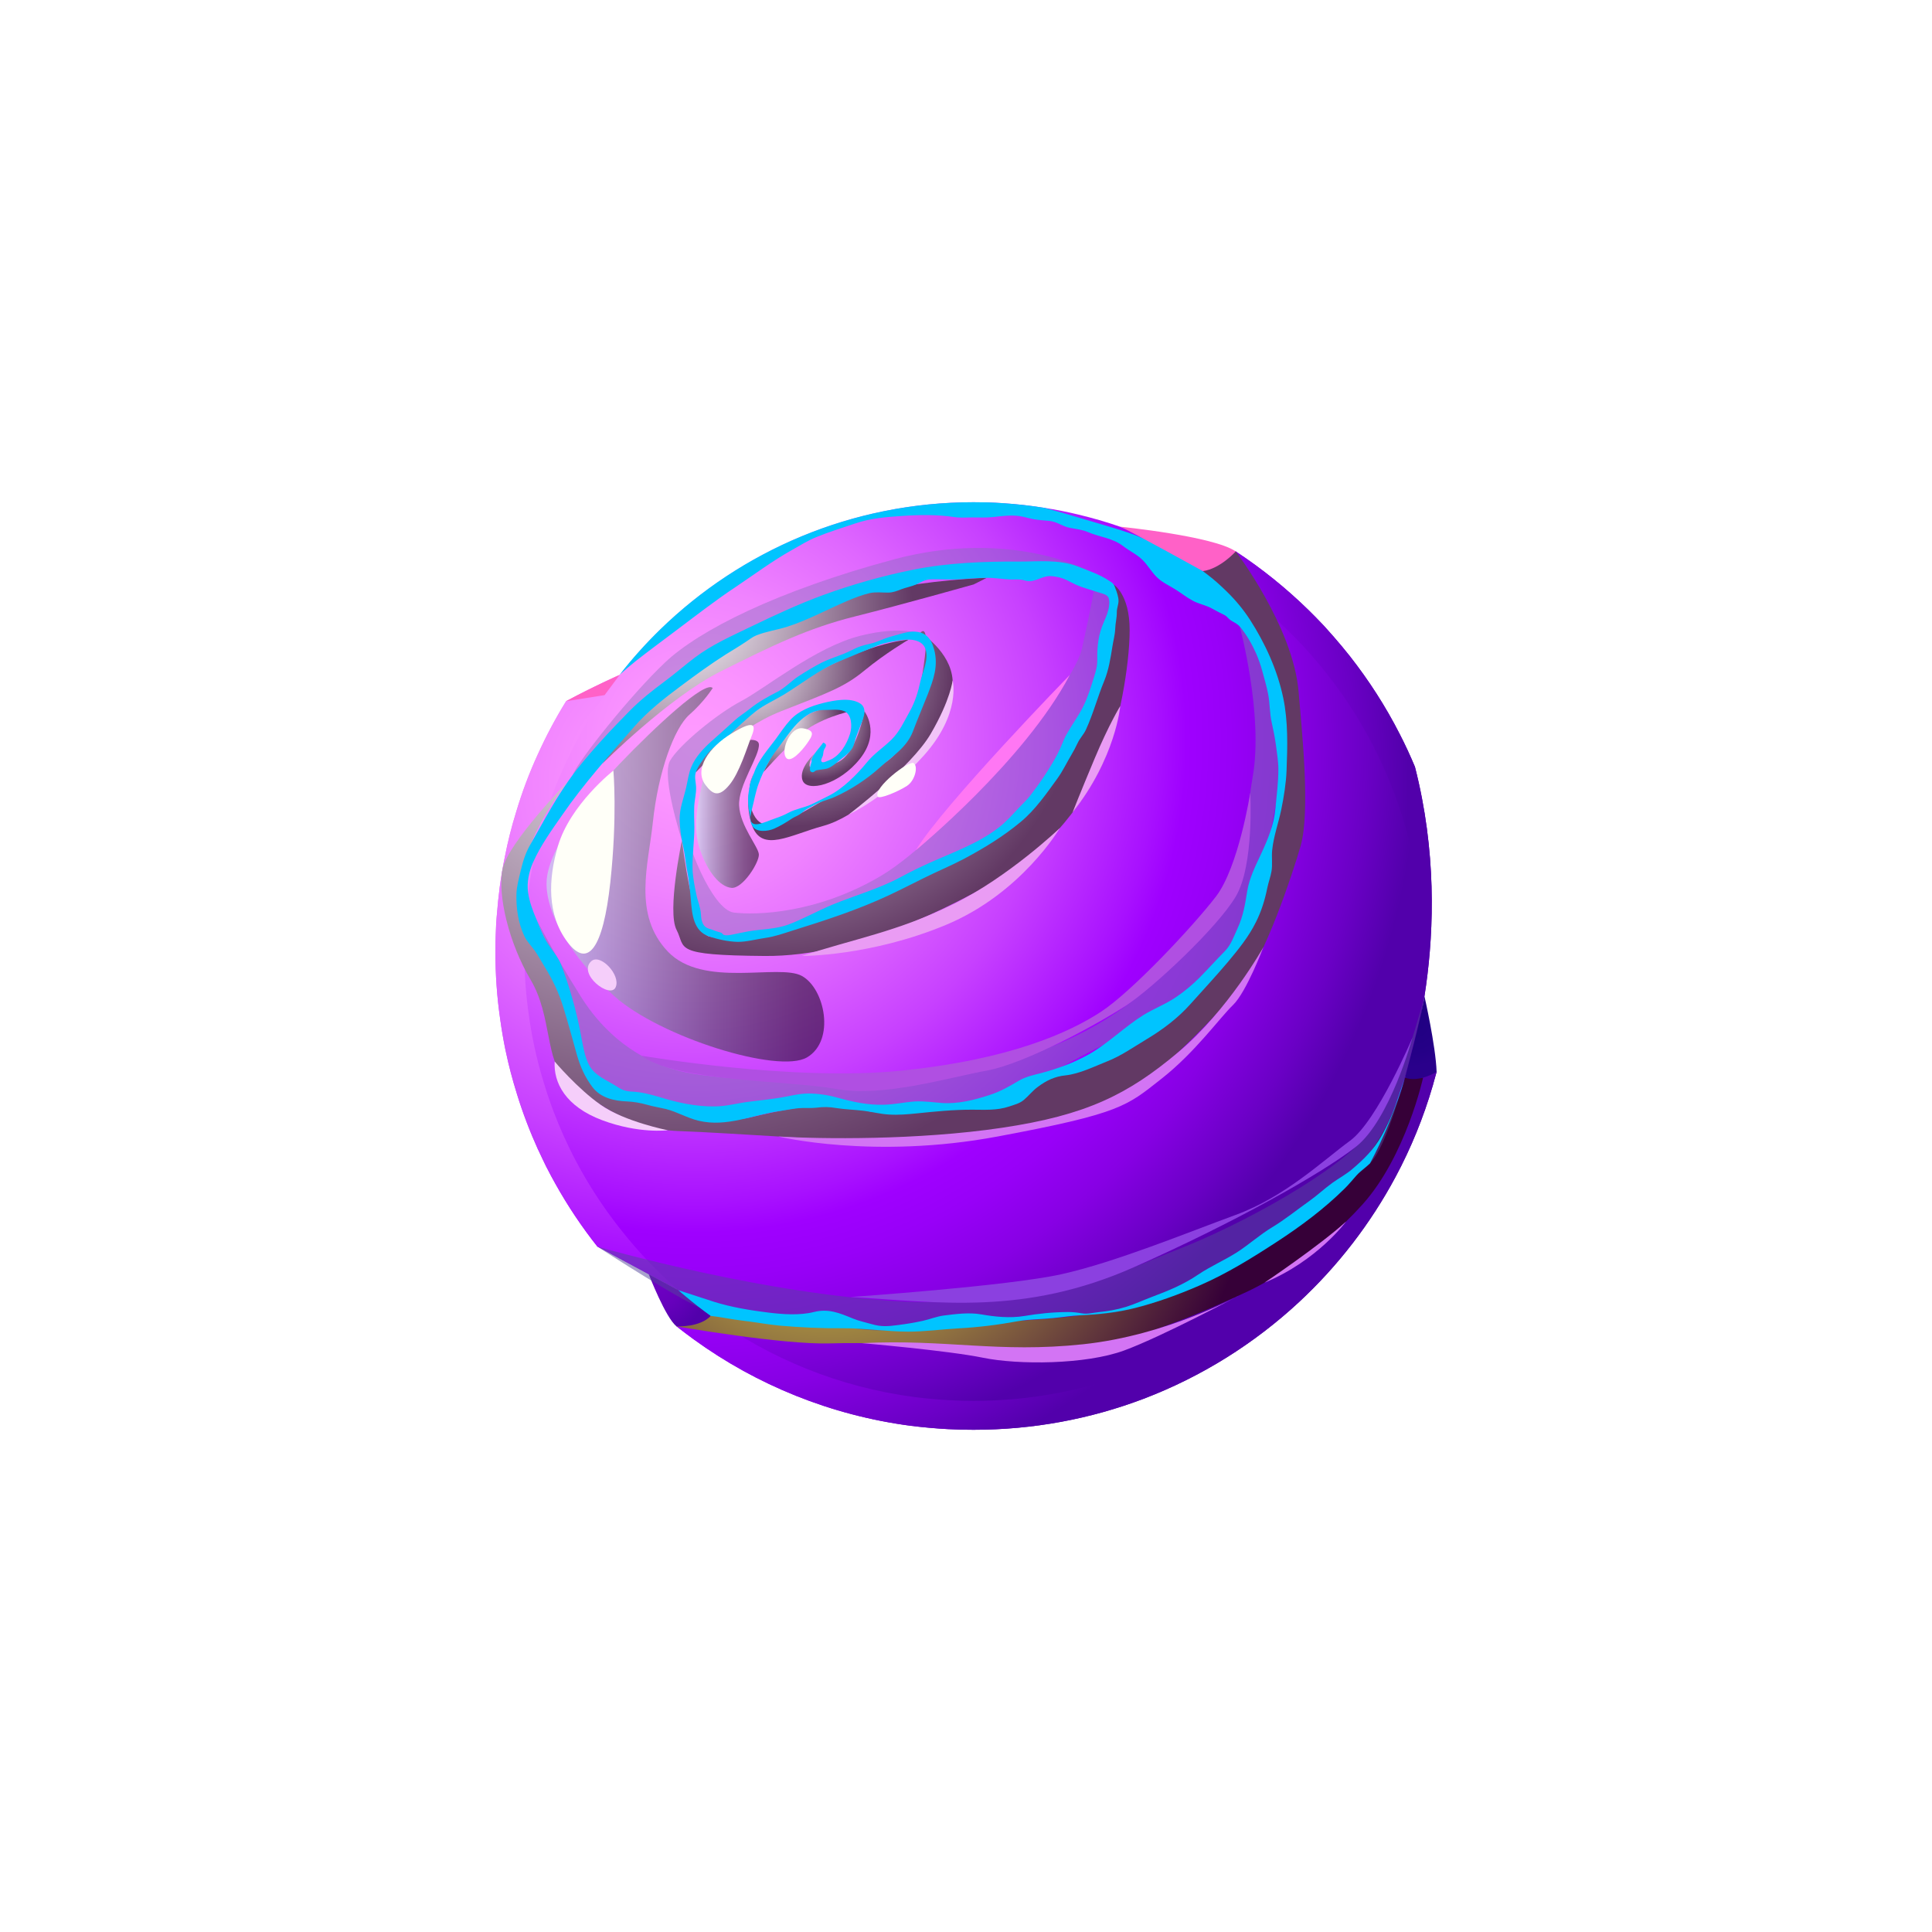 <svg width="78" height="78" viewBox="0 0 78 78" fill="none" xmlns="http://www.w3.org/2000/svg">
<g filter="url(#filter0_d_905_6303)">
<path fill-rule="evenodd" clip-rule="evenodd" d="M58 43.273L57.862 43.767C57.859 43.79 57.851 43.809 57.843 43.836C57.468 45.123 56.963 46.356 56.342 47.516C55.331 49.403 54.018 51.104 52.459 52.555C50.648 54.24 48.516 55.58 46.161 56.476C44.032 57.283 41.723 57.724 39.307 57.724C38.966 57.724 38.618 57.717 38.281 57.698H38.277C37.771 57.671 37.27 57.625 36.776 57.564C33.532 57.139 30.542 55.91 28.011 54.076C27.773 53.903 27.54 53.727 27.314 53.547C27.758 53.164 28.696 53.126 28.696 53.126L27.39 52.088L24.117 50.327C23.489 49.534 22.922 48.688 22.424 47.795C22.305 47.585 22.191 47.371 22.08 47.152C22.08 47.145 22.072 47.14 22.068 47.133C21.953 46.9 21.842 46.666 21.735 46.432H21.731C21.397 45.693 21.103 44.931 20.865 44.15C20.689 43.587 20.536 43.009 20.413 42.419C20.409 42.416 20.409 42.407 20.409 42.404C20.325 41.994 20.253 41.577 20.195 41.155C20.065 40.259 20 39.348 20 38.417C20 38.203 20.004 37.985 20.012 37.774C20.019 37.456 20.038 37.139 20.069 36.828C20.092 36.518 20.127 36.208 20.165 35.901C20.165 35.879 20.169 35.859 20.172 35.832C20.23 35.403 20.299 34.986 20.387 34.569C20.505 33.968 20.654 33.374 20.834 32.796C21.076 31.984 21.37 31.199 21.719 30.441C22.052 29.706 22.432 28.994 22.856 28.308C24.174 27.611 25.016 27.248 25.016 27.248C25.016 27.248 47.493 22.787 47.842 22.404C48.186 22.024 49.89 22.262 49.89 22.262C50.943 22.955 51.927 23.748 52.827 24.628C53.037 24.831 53.241 25.046 53.447 25.26C53.581 25.406 53.715 25.559 53.846 25.708C54.068 25.961 54.286 26.225 54.496 26.489C55.266 27.47 55.944 28.523 56.511 29.637C56.733 30.066 56.935 30.506 57.123 30.954C57.123 30.957 57.127 30.961 57.127 30.965C58.861 37.751 56.721 43.506 56.721 43.506C57.196 43.345 57.629 43.283 58 43.272V43.273Z" fill="url(#paint0_radial_905_6303)"/>
<path fill-rule="evenodd" clip-rule="evenodd" d="M58 43.273L57.862 43.767C57.859 43.79 57.851 43.809 57.843 43.836C57.468 45.123 56.963 46.356 56.342 47.516C55.331 49.403 54.018 51.104 52.459 52.555C50.648 54.24 48.516 55.58 46.161 56.476C44.032 57.283 41.723 57.724 39.307 57.724C38.966 57.724 38.618 57.717 38.281 57.698H38.277C37.771 57.671 37.27 57.625 36.776 57.564C33.532 57.139 30.542 55.91 28.011 54.076C27.773 53.903 27.54 53.727 27.314 53.547C27.758 53.164 28.696 53.126 28.696 53.126L27.39 52.088L24.117 50.327C23.489 49.534 22.922 48.688 22.424 47.795C22.305 47.585 22.191 47.371 22.08 47.152C22.08 47.145 22.072 47.14 22.068 47.133C21.953 46.9 21.842 46.666 21.735 46.432H21.731C21.397 45.693 21.103 44.931 20.865 44.15C20.689 43.587 20.536 43.009 20.413 42.419C20.409 42.416 20.409 42.407 20.409 42.404C20.325 41.994 20.253 41.577 20.195 41.155C20.065 40.259 20 39.348 20 38.417C20 38.203 20.004 37.985 20.012 37.774C20.019 37.456 20.038 37.139 20.069 36.828C20.092 36.518 20.127 36.208 20.165 35.901C20.165 35.879 20.169 35.859 20.172 35.832C20.23 35.403 20.299 34.986 20.387 34.569C20.505 33.968 20.654 33.374 20.834 32.796C21.076 31.984 21.37 31.199 21.719 30.441C22.052 29.706 22.432 28.994 22.856 28.308C24.174 27.611 25.016 27.248 25.016 27.248C25.016 27.248 47.493 22.787 47.842 22.404C48.186 22.024 49.89 22.262 49.89 22.262C50.943 22.955 51.927 23.748 52.827 24.628C53.037 24.831 53.241 25.046 53.447 25.26C53.581 25.406 53.715 25.559 53.846 25.708C54.068 25.961 54.286 26.225 54.496 26.489C55.266 27.47 55.944 28.523 56.511 29.637C56.733 30.066 56.935 30.506 57.123 30.954C57.123 30.957 57.127 30.961 57.127 30.965C58.861 37.751 56.721 43.506 56.721 43.506C57.196 43.345 57.629 43.283 58 43.272V43.273Z" fill="url(#paint1_radial_905_6303)"/>
<path fill-rule="evenodd" clip-rule="evenodd" d="M57.449 38.418C57.449 39.103 57.41 39.777 57.334 40.44C57.223 41.47 57.024 42.473 56.74 43.442C56.737 43.465 56.729 43.484 56.721 43.507C56.369 44.717 55.894 45.873 55.312 46.964C54.362 48.737 53.126 50.334 51.663 51.697C49.963 53.282 47.956 54.542 45.747 55.381C43.745 56.143 41.577 56.557 39.306 56.557C38.984 56.557 38.659 56.549 38.341 56.53H38.337C37.863 56.507 37.392 56.461 36.928 56.404C33.88 56.005 31.074 54.849 28.696 53.126C28.34 52.873 27.995 52.601 27.662 52.322C27.57 52.245 27.478 52.169 27.39 52.089C26.529 51.342 25.74 50.507 25.035 49.608C24.446 48.861 23.913 48.068 23.446 47.23C23.335 47.031 23.227 46.828 23.121 46.625C23.121 46.617 23.117 46.613 23.113 46.605C23.002 46.388 22.899 46.169 22.799 45.947H22.795C22.482 45.254 22.206 44.538 21.983 43.802C21.815 43.274 21.673 42.73 21.558 42.179C21.555 42.175 21.555 42.167 21.555 42.163C21.474 41.777 21.405 41.386 21.352 40.992C21.229 40.149 21.168 39.292 21.168 38.419C21.168 38.215 21.171 38.013 21.179 37.813C21.187 37.515 21.206 37.216 21.233 36.925C21.256 36.634 21.287 36.343 21.325 36.056C21.325 36.033 21.329 36.014 21.332 35.991C21.386 35.589 21.451 35.194 21.531 34.804C21.642 34.237 21.784 33.682 21.952 33.138C22.178 32.376 22.458 31.637 22.784 30.925C23.136 30.148 23.542 29.401 23.997 28.685C24.312 28.187 24.652 27.709 25.016 27.249C25.522 26.598 26.073 25.985 26.663 25.41C29.929 22.232 34.39 20.276 39.306 20.276C39.498 20.276 39.689 20.279 39.877 20.283C40.08 20.291 40.282 20.299 40.486 20.314C41.049 20.352 41.608 20.413 42.155 20.502C42.163 20.502 42.167 20.505 42.174 20.505C42.634 20.575 43.086 20.666 43.53 20.773C44.104 20.911 44.667 21.072 45.218 21.264C45.594 21.39 45.961 21.532 46.325 21.685C46.597 21.8 46.861 21.918 47.125 22.045C47.171 22.068 47.217 22.087 47.263 22.11C49.025 22.971 50.621 24.105 52.007 25.464C52.206 25.655 52.397 25.855 52.589 26.057C52.716 26.195 52.842 26.337 52.965 26.478C53.175 26.715 53.378 26.965 53.577 27.214C54.301 28.132 54.936 29.12 55.468 30.169C56.093 31.387 56.583 32.685 56.916 34.045C57.13 34.902 57.279 35.783 57.364 36.683C57.421 37.254 57.448 37.831 57.448 38.417L57.449 38.418Z" fill="url(#paint2_radial_905_6303)"/>
<path style="mix-blend-mode:screen" fill-rule="evenodd" clip-rule="evenodd" d="M30.449 31.189C30.449 31.189 29.968 32.259 30.369 33.344C30.77 34.43 31.895 33.71 33.237 33.344C34.579 32.979 35.958 31.568 36.828 30.696C37.698 29.823 38.533 28.626 38.46 27.466C38.388 26.305 37.162 25.542 37.162 25.542C37.162 25.542 37.608 24.974 37.234 27.249C36.859 29.523 36.35 30.335 35.863 30.696C35.377 31.057 33.895 31.92 33.088 32.403C32.28 32.885 31.378 33.387 30.842 33.27C30.307 33.153 30.025 31.951 30.449 31.189V31.189Z" fill="url(#paint3_radial_905_6303)"/>
<path style="mix-blend-mode:screen" fill-rule="evenodd" clip-rule="evenodd" d="M32.908 30.405C32.908 30.405 32.221 31.015 32.402 31.508C32.584 32 33.89 31.685 34.724 30.627C35.558 29.57 34.899 28.716 34.899 28.716C34.899 28.716 34.593 30.48 33.781 30.791C32.969 31.101 32.704 30.971 32.704 30.971C32.704 30.971 32.578 30.829 32.908 30.405H32.908Z" fill="url(#paint4_radial_905_6303)"/>
<path style="mix-blend-mode:screen" fill-rule="evenodd" clip-rule="evenodd" d="M30.827 31.168C30.827 31.168 31.496 30.409 32.257 29.699C33.019 28.989 34.337 28.715 34.337 28.715C34.337 28.715 33.568 28.307 32.582 28.881C31.596 29.455 30.827 31.168 30.827 31.168Z" fill="url(#paint5_radial_905_6303)"/>
<path style="mix-blend-mode:screen" fill-rule="evenodd" clip-rule="evenodd" d="M28.095 31.181C28.095 31.181 29.646 29.457 31.532 28.715C33.419 27.973 34.072 27.755 34.906 27.066C35.74 26.377 36.682 25.825 36.682 25.825C36.682 25.825 34.846 25.919 32.04 27.696C29.234 29.474 28.087 30.603 28.096 31.181H28.095Z" fill="url(#paint6_radial_905_6303)"/>
<path style="mix-blend-mode:screen" fill-rule="evenodd" clip-rule="evenodd" d="M24.312 30.838C24.312 30.838 26.997 28.155 29.101 27.103C31.205 26.051 32.62 25.362 34.506 24.89C36.392 24.418 39.308 23.596 39.308 23.596L39.834 23.331C39.834 23.331 33.836 23.453 29.899 25.826C25.962 28.199 24.312 30.838 24.312 30.838Z" fill="url(#paint7_radial_905_6303)"/>
<path style="mix-blend-mode:screen" fill-rule="evenodd" clip-rule="evenodd" d="M27.531 33.932C27.531 33.932 27.979 37.639 28.623 37.806C29.268 37.972 31.579 37.955 35.015 36.198C38.45 34.441 39.148 34.847 41.073 32.89C42.998 30.933 43.778 28.712 44.374 27.249C44.97 25.785 45.144 24.115 44.958 23.596C44.958 23.596 45.607 23.983 45.607 25.434C45.607 26.885 45.171 29.323 44.555 30.734C43.938 32.145 42.342 34.357 40.42 35.446C38.497 36.534 34.652 38.624 30.879 38.595C27.106 38.565 27.703 38.292 27.314 37.54C26.925 36.788 27.531 33.932 27.531 33.932V33.932Z" fill="url(#paint8_radial_905_6303)"/>
<g style="mix-blend-mode:multiply" opacity="0.5">
<path fill-rule="evenodd" clip-rule="evenodd" d="M21.651 37.097C21.651 37.097 22.325 38.591 22.702 39.957C23.08 41.322 23.008 43.644 24.567 44.007C26.127 44.37 28.303 45.385 29.138 45.132C29.972 44.877 33.053 44.325 34.761 44.66C36.468 44.995 39.586 44.805 40.673 44.261C41.762 43.717 44.105 42.32 45.218 41.894C46.333 41.468 47.871 40.255 49.196 38.908C50.522 37.561 50.504 36.027 50.83 35.265C51.157 34.503 51.81 31.456 51.737 30.077C51.665 28.699 50.83 26.124 50.83 26.124L50.054 25.304C50.054 25.304 51.012 28.844 50.577 31.347C50.141 33.85 50.541 34.866 48.799 37.26C47.058 39.654 44.627 41.54 41.907 42.447C39.186 43.355 37.442 43.245 34.615 43.507C31.978 43.752 28.696 43.565 27.39 43.225C26.218 42.92 24.64 42.134 23.443 40.223C22.246 38.312 21.651 37.097 21.651 37.097L21.651 37.097Z" fill="#7D72B3"/>
</g>
<g style="mix-blend-mode:multiply" opacity="0.4">
<path fill-rule="evenodd" clip-rule="evenodd" d="M27.65 33.179C27.65 33.179 27.9 37.204 28.412 37.55C28.924 37.897 30.009 38.04 31.024 37.695C32.04 37.351 35.523 36.208 36.121 35.846C36.719 35.483 40.386 33.651 41.109 33.107C41.831 32.563 42.795 30.627 43.122 30.225C43.448 29.824 44.337 27.43 44.591 26.522C44.845 25.615 45.026 24.527 45.026 24.527C45.026 24.527 45.099 24.02 44.664 23.856C44.228 23.693 44.157 23.856 44.157 23.856C44.157 23.856 44.065 24.455 43.684 26.178C43.304 27.901 38.17 33.814 35.577 35.355C32.983 36.897 30.516 36.952 29.627 36.843C28.738 36.733 27.632 33.868 27.65 33.179Z" fill="#7D72B3"/>
</g>
<g style="mix-blend-mode:multiply" opacity="0.4">
<path fill-rule="evenodd" clip-rule="evenodd" d="M27.531 33.932C27.531 33.932 27.638 31.426 28.285 30.585C28.932 29.744 31.105 28.01 32.389 27.357C33.673 26.704 35.543 25.778 36.194 25.64C36.844 25.503 37.303 25.64 37.303 25.64C37.303 25.64 36.52 25.216 34.724 25.67C32.929 26.124 30.898 27.793 29.918 28.309C28.938 28.826 27.415 30.078 27.052 30.712C26.689 31.347 27.531 33.932 27.531 33.932Z" fill="#7D72B3"/>
</g>
<g style="mix-blend-mode:multiply" opacity="0.4">
<path fill-rule="evenodd" clip-rule="evenodd" d="M23.118 31.29L28.684 26.413L32.132 24.853C32.132 24.853 35.54 23.695 37.1 23.331C38.66 22.967 42.16 22.858 42.16 22.858L43.995 23.057C43.995 23.057 40.802 21.316 36.084 22.585C31.366 23.855 28.23 25.441 26.852 26.743C25.474 28.045 23.392 30.653 23.117 31.29L23.118 31.29Z" fill="#7D72B3"/>
</g>
<path style="mix-blend-mode:screen" fill-rule="evenodd" clip-rule="evenodd" d="M22.962 31.508C22.962 31.508 19.972 35.117 21.423 37.338C22.874 39.559 23.516 42.762 23.936 43.507C24.357 44.252 29.172 45.372 30.171 45.141C31.171 44.909 33.569 44.28 35.138 44.888C35.138 44.888 37.916 44.648 38.715 44.648C39.513 44.648 40.964 43.971 41.302 43.802C41.641 43.632 43.527 43.028 44.495 42.641C45.462 42.254 47.01 41.045 47.639 40.561C48.268 40.078 49.912 38.119 50.227 37.514C50.541 36.91 51.483 33.378 51.726 31.71C51.97 30.041 51.252 26.824 50.711 25.712C50.169 24.6 48.462 23.56 48.462 23.56L48.561 23.057L49.891 22.264C49.891 22.264 52.21 25.304 52.428 27.93C52.556 29.469 52.912 32.754 52.507 34.163C52.181 35.294 51.074 38.621 50.107 39.809C49.139 40.997 46.237 44.029 44.69 44.617C43.142 45.204 38.576 45.996 35.887 46.051C33.905 46.091 29.538 45.737 27.392 45.664C25.246 45.592 23.712 44.247 22.859 43.565C22.006 42.883 22.296 41.027 21.425 39.561C20.555 38.095 20.075 36.145 20.29 35.084C20.506 34.022 22.964 31.508 22.964 31.508L22.962 31.508Z" fill="url(#paint9_radial_905_6303)"/>
<path fill-rule="evenodd" clip-rule="evenodd" d="M28.213 45.249C27.754 45.142 27.34 44.889 26.885 44.774C26.628 44.713 26.375 44.675 26.123 44.602C25.87 44.529 25.583 44.48 25.323 44.468C24.794 44.449 24.246 44.327 23.91 43.878C23.611 43.476 23.427 43.063 23.289 42.58C23.109 41.937 22.937 41.294 22.738 40.651C22.554 40.057 22.301 39.532 21.972 39.004C21.842 38.793 21.731 38.583 21.589 38.38C21.459 38.196 21.279 38.02 21.179 37.813L21.176 37.809C20.923 37.273 20.835 36.68 20.85 36.098C20.858 35.783 20.946 35.489 21.015 35.182C21.107 34.796 21.206 34.455 21.406 34.106C21.59 33.788 21.77 33.463 21.953 33.138C22.363 32.418 22.792 31.698 23.301 31.05C23.956 30.227 24.688 29.442 25.427 28.695C25.856 28.259 26.342 27.876 26.832 27.512C27.246 27.206 27.629 26.869 28.038 26.559C28.742 26.023 29.547 25.674 30.336 25.291C31.289 24.832 32.242 24.387 33.234 24.024C34.41 23.595 35.619 23.254 36.845 23.005C38.243 22.722 39.717 22.664 41.141 22.672C41.922 22.675 42.757 22.576 43.504 22.867C43.925 23.032 44.415 23.196 44.782 23.449C44.867 23.506 44.905 23.518 44.959 23.595C44.993 23.64 45.012 23.702 45.031 23.755C45.089 23.889 45.158 24.111 45.158 24.253C45.158 24.41 45.089 24.548 45.089 24.712C45.092 24.946 45.031 25.156 45.024 25.386C45.012 25.65 44.947 25.857 44.909 26.113C44.832 26.588 44.763 27.044 44.58 27.492C44.312 28.139 44.136 28.82 43.841 29.46C43.752 29.655 43.596 29.804 43.507 29.999C43.423 30.175 43.347 30.321 43.247 30.489C43.059 30.804 42.906 31.129 42.692 31.427C42.248 32.04 41.796 32.695 41.21 33.181C40.502 33.771 39.728 34.242 38.916 34.675C38.387 34.954 37.836 35.18 37.3 35.448C36.822 35.685 36.343 35.931 35.86 36.157C34.62 36.735 33.302 37.164 32 37.569C31.625 37.688 31.273 37.815 30.886 37.868C30.534 37.918 30.124 38.033 29.768 38.025C29.385 38.013 28.983 37.926 28.623 37.803C28.002 37.596 27.941 36.922 27.895 36.363C27.861 35.957 27.815 35.517 27.735 35.119C27.674 34.785 27.647 34.456 27.57 34.119C27.494 33.778 27.444 33.43 27.44 33.081C27.432 32.637 27.605 32.22 27.704 31.787C27.769 31.507 27.8 31.22 27.915 30.952C28.079 30.561 28.393 30.225 28.703 29.945C29.021 29.662 29.335 29.382 29.649 29.095C29.837 28.919 30.059 28.789 30.258 28.627C30.606 28.348 30.993 28.13 31.392 27.927C31.706 27.762 31.936 27.502 32.226 27.31C32.525 27.115 32.866 26.908 33.184 26.747C33.463 26.61 33.766 26.514 34.057 26.399C34.294 26.307 34.512 26.169 34.754 26.089C34.976 26.012 35.206 25.99 35.424 25.898C35.638 25.809 35.841 25.729 36.063 25.672C36.312 25.61 36.592 25.507 36.844 25.499C37.342 25.492 37.587 25.741 37.714 26.223C37.89 26.882 37.687 27.437 37.45 28.046C37.258 28.536 37.047 29.022 36.86 29.52C36.611 30.183 36.021 30.531 35.524 30.983C34.999 31.458 34.352 31.883 33.709 32.17C33.506 32.262 33.288 32.316 33.088 32.4C32.916 32.476 32.748 32.572 32.575 32.664C32.464 32.725 32.384 32.813 32.28 32.882C32.188 32.943 32.081 32.977 31.985 33.039C31.755 33.192 31.514 33.341 31.261 33.452C31.016 33.563 30.53 33.628 30.369 33.341C30.285 33.196 30.296 32.993 30.258 32.828C30.212 32.633 30.204 32.456 30.204 32.254C30.204 32.051 30.242 31.901 30.273 31.706C30.304 31.518 30.388 31.369 30.449 31.186C30.633 30.665 30.993 30.278 31.311 29.849C31.51 29.578 31.682 29.31 31.916 29.056C32.26 28.689 32.747 28.505 33.233 28.383C33.669 28.275 34.32 28.146 34.722 28.398C35.063 28.609 34.825 29.072 34.715 29.355C34.654 29.512 34.588 29.673 34.535 29.834C34.497 29.953 34.481 30.087 34.413 30.201C34.271 30.439 33.992 30.603 33.781 30.787C33.685 30.868 33.532 30.982 33.417 31.021C33.272 31.067 33.115 31.063 32.969 31.097C32.896 31.113 32.858 31.205 32.77 31.17C32.69 31.143 32.69 31.052 32.706 30.967C32.721 30.89 32.755 30.814 32.77 30.741C32.774 30.726 32.755 30.699 32.759 30.68C32.82 30.454 33.107 30.171 33.237 29.979C33.444 30.063 33.302 30.186 33.264 30.278C33.237 30.355 33.241 30.427 33.222 30.508C33.206 30.573 33.107 30.692 33.18 30.76C33.23 30.81 33.398 30.722 33.452 30.703C33.895 30.546 34.183 30.059 34.321 29.619C34.409 29.332 34.394 28.834 34.076 28.708C33.839 28.616 33.551 28.666 33.302 28.662C32.402 28.647 31.87 29.608 31.392 30.228C31.066 30.649 30.817 31.128 30.633 31.625C30.503 31.97 30.449 32.326 30.357 32.674C30.288 32.931 30.204 33.325 30.599 33.272C30.828 33.237 31.077 33.115 31.296 33.042C31.487 32.977 31.656 32.908 31.836 32.812C32.119 32.659 32.437 32.617 32.731 32.487C32.961 32.383 33.195 32.257 33.424 32.146C34.018 31.859 34.596 31.273 35.009 30.768C35.285 30.427 35.679 30.171 35.994 29.86C36.323 29.535 36.499 29.129 36.725 28.731C36.951 28.325 37.066 27.934 37.165 27.486C37.257 27.088 37.494 26.636 37.372 26.223C37.242 25.794 36.69 25.787 36.334 25.848C36.039 25.898 35.714 25.947 35.435 26.058C34.914 26.265 34.401 26.487 33.884 26.698C33.068 27.035 32.39 27.59 31.644 28.046C31.265 28.275 30.855 28.451 30.503 28.727C30.242 28.93 29.993 29.168 29.744 29.39C29.568 29.55 29.419 29.723 29.224 29.861C28.968 30.041 28.711 30.24 28.519 30.489C28.362 30.692 28.182 30.933 28.094 31.178C28.029 31.373 28.091 31.557 28.102 31.756C28.117 32.028 28.041 32.281 28.029 32.549C28.017 32.832 28.029 33.123 28.033 33.407C28.033 33.962 27.949 34.502 27.96 35.065C27.967 35.409 28.044 35.773 28.113 36.114C28.167 36.385 28.278 36.619 28.297 36.898C28.304 37.074 28.335 37.316 28.492 37.431C28.569 37.488 28.668 37.504 28.756 37.538C28.837 37.569 28.91 37.596 28.986 37.618C29.028 37.634 29.074 37.641 29.12 37.657C29.155 37.676 29.181 37.726 29.216 37.741C29.308 37.779 29.445 37.756 29.541 37.737C29.764 37.695 29.982 37.641 30.204 37.603C30.759 37.507 31.322 37.519 31.851 37.319C32.459 37.09 33.026 36.761 33.627 36.516C34.527 36.148 35.492 35.88 36.353 35.416C36.74 35.206 37.142 35.011 37.54 34.831C38.486 34.406 39.477 34.061 40.309 33.421C40.627 33.176 40.867 32.897 41.14 32.609C41.293 32.445 41.458 32.3 41.595 32.119C42.001 31.591 42.392 31.017 42.702 30.427C42.836 30.178 42.916 29.906 43.054 29.657C43.269 29.271 43.529 28.93 43.728 28.532C43.923 28.141 44.038 27.751 44.168 27.337C44.249 27.084 44.306 26.878 44.299 26.61C44.291 26.074 44.349 25.61 44.563 25.12C44.681 24.852 44.85 24.454 44.762 24.151C44.716 24.002 44.501 23.964 44.371 23.922C44.065 23.819 43.747 23.742 43.452 23.612C43.18 23.489 42.985 23.348 42.686 23.294C42.572 23.271 42.468 23.256 42.353 23.259C42.066 23.275 41.817 23.474 41.53 23.462C41.434 23.459 41.369 23.428 41.269 23.409C41.12 23.382 40.959 23.401 40.814 23.397C40.485 23.385 40.167 23.324 39.833 23.328C39.443 23.331 39.059 23.366 38.669 23.389C38.306 23.408 37.938 23.377 37.574 23.389C37.34 23.396 37.195 23.504 36.988 23.596C36.8 23.68 36.59 23.714 36.395 23.787C36.222 23.856 36.061 23.918 35.878 23.925C35.621 23.929 35.365 23.89 35.116 23.944C34.817 24.013 34.492 24.139 34.212 24.258C33.396 24.606 32.604 25.043 31.757 25.311C31.348 25.437 30.926 25.494 30.528 25.655C30.379 25.716 30.248 25.824 30.114 25.911C29.846 26.091 29.567 26.256 29.291 26.428C28.675 26.819 28.089 27.248 27.503 27.684C26.814 28.197 26.155 28.71 25.585 29.361C24.589 30.506 23.551 31.663 22.69 32.915C22.28 33.504 21.821 34.14 21.53 34.799C21.522 34.814 21.518 34.825 21.511 34.841C21.35 35.22 21.265 35.618 21.319 36.027C21.319 36.035 21.319 36.043 21.323 36.05C21.369 36.387 21.514 36.786 21.648 37.092C21.782 37.398 21.893 37.724 22.066 38.015C22.253 38.333 22.514 38.597 22.652 38.942C22.817 39.367 22.966 39.822 23.092 40.263C23.257 40.818 23.383 41.392 23.486 41.959C23.556 42.311 23.613 42.667 23.777 42.989C24.011 43.441 24.509 43.609 24.915 43.873C25.129 44.015 25.278 44.061 25.539 44.072C25.903 44.092 26.247 44.18 26.596 44.283C27.339 44.513 28.082 44.681 28.863 44.669C29.326 44.666 29.767 44.539 30.222 44.482C30.647 44.428 31.072 44.386 31.493 44.317C31.876 44.256 32.251 44.148 32.642 44.148C33.009 44.148 33.43 44.209 33.786 44.309C34.426 44.485 35.05 44.627 35.716 44.6C36.122 44.588 36.52 44.497 36.922 44.47C37.301 44.447 37.661 44.504 38.036 44.531C38.703 44.573 39.342 44.408 39.962 44.205C40.387 44.068 40.74 43.864 41.119 43.639C41.425 43.459 41.72 43.405 42.057 43.317C42.716 43.141 43.37 42.899 43.968 42.562C44.749 42.118 45.392 41.463 46.151 40.988C46.58 40.72 47.062 40.544 47.479 40.257C47.824 40.024 48.149 39.752 48.441 39.457C48.782 39.112 49.103 38.752 49.444 38.408C49.705 38.144 49.808 37.815 49.961 37.485C50.191 36.998 50.271 36.497 50.355 35.968C50.444 35.448 50.673 34.988 50.899 34.506C51.187 33.889 51.432 33.311 51.493 32.622C51.543 32.105 51.611 31.584 51.611 31.063C51.611 30.73 51.554 30.404 51.512 30.075C51.47 29.769 51.409 29.474 51.343 29.171C51.259 28.8 51.27 28.417 51.202 28.042C51.141 27.72 51.041 27.38 50.953 27.061C50.892 26.835 50.807 26.602 50.716 26.388C50.547 26.009 50.325 25.614 50.053 25.297C49.939 25.163 49.793 25.121 49.663 25.025C49.564 24.948 49.541 24.884 49.426 24.826C49.265 24.746 49.104 24.666 48.947 24.577C48.695 24.432 48.408 24.39 48.155 24.252C47.913 24.122 47.695 23.949 47.465 23.804C47.205 23.639 46.941 23.528 46.715 23.313C46.493 23.099 46.348 22.827 46.133 22.613C45.914 22.39 45.601 22.245 45.352 22.054C44.919 21.717 44.41 21.69 43.924 21.483C43.675 21.376 43.437 21.361 43.177 21.307C42.882 21.246 42.683 21.066 42.37 21.031C42.09 21 41.814 20.997 41.543 20.92C41.378 20.878 41.225 20.84 41.06 20.824C40.735 20.794 40.421 20.84 40.099 20.874C39.816 20.905 39.529 20.89 39.245 20.89C39.008 20.89 38.759 20.913 38.521 20.874C37.848 20.771 37.109 20.782 36.427 20.829C35.776 20.874 35.14 20.921 34.524 21.135C33.999 21.315 33.482 21.468 32.969 21.679C32.617 21.82 32.31 22.016 31.981 22.2C31.189 22.643 30.461 23.187 29.707 23.693C28.864 24.252 28.072 24.872 27.26 25.481C26.731 25.88 26.195 26.274 25.674 26.683C25.448 26.863 25.23 27.051 25.016 27.242C25.521 26.591 26.072 25.979 26.663 25.404C29.929 22.232 34.39 20.276 39.306 20.276C39.498 20.276 39.689 20.279 39.877 20.283C40.08 20.291 40.282 20.299 40.486 20.314C41.049 20.352 41.608 20.413 42.155 20.502C42.163 20.502 42.167 20.505 42.174 20.505C42.799 20.674 43.419 20.854 44.039 21.041C44.556 21.198 45.077 21.34 45.586 21.516C45.923 21.631 46.252 21.78 46.578 21.915C46.872 22.041 47.198 22.148 47.474 22.305C47.922 22.558 48.339 22.895 48.752 23.201C49.028 23.408 49.285 23.645 49.533 23.887C49.882 24.227 50.196 24.607 50.46 25.012C51.081 25.974 51.575 27.061 51.808 28.179C52.007 29.121 51.98 30.143 51.942 31.104C51.923 31.617 51.831 32.18 51.728 32.685C51.613 33.241 51.418 33.758 51.36 34.332C51.334 34.612 51.38 34.899 51.334 35.175C51.295 35.401 51.212 35.618 51.165 35.844C51.069 36.323 50.928 36.787 50.706 37.227C50.407 37.828 50.001 38.326 49.569 38.843C49.082 39.421 48.561 39.977 48.056 40.543C47.546 41.113 46.934 41.573 46.279 41.964C45.77 42.27 45.249 42.637 44.694 42.852C44.174 43.059 43.584 43.353 43.021 43.415C42.592 43.457 42.252 43.618 41.903 43.878C41.692 44.031 41.535 44.238 41.34 44.403C41.164 44.553 40.957 44.598 40.746 44.671C40.245 44.84 39.755 44.801 39.23 44.801C38.483 44.801 37.748 44.874 37.005 44.951C36.63 44.989 36.258 45.02 35.883 44.996C35.546 44.977 35.213 44.889 34.88 44.847C34.508 44.801 34.137 44.793 33.769 44.736C33.479 44.686 33.249 44.682 32.954 44.721C32.717 44.747 32.479 44.721 32.242 44.74C31.997 44.763 31.755 44.816 31.511 44.851C30.396 45.004 29.351 45.517 28.214 45.249H28.213Z" fill="#00C4FF"/>
<path style="mix-blend-mode:screen" fill-rule="evenodd" clip-rule="evenodd" d="M27.314 53.547C27.314 53.547 31.561 54.293 33.491 54.237C36.409 54.152 39.772 54.515 42.384 54.588C44.996 54.66 49.56 52.519 50.395 52.126C51.229 51.734 53.243 50.584 55.002 48.634C56.76 46.684 57.454 43.507 57.454 43.507H56.721C56.721 43.507 56.443 44.882 55.382 46.426C54.746 47.352 53.812 48.164 52.535 49.267C50.698 50.854 48.307 52.076 45.896 52.677C42.688 53.477 39.835 53.256 37.867 53.549C35.019 53.974 28.695 52.968 28.695 52.968L27.313 53.547L27.314 53.547Z" fill="url(#paint10_radial_905_6303)"/>
<path fill-rule="evenodd" clip-rule="evenodd" d="M26.192 51.444C26.192 51.444 26.87 53.205 27.313 53.547C27.313 53.547 28.246 53.604 28.696 53.126L27.39 52.087L26.192 51.443V51.444Z" fill="url(#paint11_radial_905_6303)"/>
<path fill-rule="evenodd" clip-rule="evenodd" d="M57.509 40.223C57.509 40.223 57.963 42.213 58 43.273C58 43.273 57.291 43.72 56.721 43.507C56.721 43.507 57.39 41.072 57.509 40.223Z" fill="url(#paint12_radial_905_6303)"/>
<path fill-rule="evenodd" clip-rule="evenodd" d="M45.218 21.264C45.218 21.264 49.004 21.643 49.89 22.263C49.89 22.263 49.264 22.965 48.56 23.057C48.56 23.057 45.49 21.354 45.218 21.264Z" fill="#FF61C7"/>
<path fill-rule="evenodd" clip-rule="evenodd" d="M22.856 28.309L24.408 28.064L25.016 27.248C25.016 27.248 23.903 27.738 22.856 28.309H22.856Z" fill="#FF61C7"/>
<g style="mix-blend-mode:multiply" opacity="0.5">
<path fill-rule="evenodd" clip-rule="evenodd" d="M24.116 50.327C24.116 50.327 31.459 52.458 37.191 52.568C42.922 52.677 45.075 51.4 47.554 50.442C50.032 49.485 54.102 47.287 55.328 45.664C56.555 44.041 57.508 40.223 57.508 40.223C57.508 40.223 56.33 45.95 55.312 46.964C54.293 47.979 49.742 51.044 48.944 51.444C48.146 51.843 45.977 53.489 42.055 53.031C42.055 53.031 39.419 53.403 38.465 53.33C37.51 53.257 36.03 54.219 33.309 53.339C33.309 53.339 29.524 53.148 28.696 52.967C27.868 52.786 24.116 50.327 24.116 50.327Z" fill="#54469B"/>
</g>
<path fill-rule="evenodd" clip-rule="evenodd" d="M25.899 42.62C25.899 42.62 31.985 43.675 36.395 43.224C40.804 42.774 43.188 41.673 44.445 40.851C45.703 40.029 48.167 37.395 49.089 36.198C50.01 34.999 50.476 32.004 50.476 32.004C50.476 32.004 50.642 34.93 49.89 36.198C49.137 37.465 46.55 39.876 45.495 40.576C44.44 41.276 41.414 42.937 39.834 43.224C38.255 43.511 35.647 44.31 33.759 43.964C31.87 43.617 27.291 43.676 25.899 42.62V42.62Z" fill="#B04FE2"/>
<path fill-rule="evenodd" clip-rule="evenodd" d="M34.337 52.363C34.337 52.363 40.673 51.927 42.85 51.444C45.026 50.96 47.888 49.782 49.89 49.048C51.891 48.314 53.403 46.861 54.506 46.054C55.609 45.247 57.024 41.894 57.024 41.894C57.024 41.894 56.121 45.218 54.736 46.303C53.35 47.388 49.803 49.375 45.797 51.153C41.343 53.129 37.88 52.568 34.337 52.363H34.337Z" fill="#8B40E0"/>
<path fill-rule="evenodd" clip-rule="evenodd" d="M56.414 44.407C56.514 44.104 56.621 43.805 56.721 43.507C56.368 44.717 55.893 45.873 55.312 46.965L55.3 46.977C55.131 47.142 54.925 47.272 54.768 47.452C54.607 47.631 54.465 47.811 54.293 47.98C53.466 48.799 52.52 49.504 51.543 50.14C50.54 50.794 49.537 51.415 48.438 51.894C47.596 52.261 46.734 52.575 45.842 52.801C45.125 52.985 44.36 53.065 43.621 53.1C43.245 53.119 42.878 53.18 42.506 53.215C42.043 53.265 41.568 53.257 41.112 53.337C40.324 53.483 39.512 53.586 38.712 53.628C38.026 53.666 37.345 53.762 36.659 53.762C35.779 53.758 34.906 53.62 34.025 53.624C33.171 53.632 32.309 53.593 31.459 53.517C30.95 53.467 30.452 53.371 29.951 53.314C29.526 53.264 29.116 53.172 28.695 53.126C28.338 52.873 27.994 52.601 27.661 52.322C27.569 52.245 27.477 52.169 27.389 52.089C27.872 52.242 28.351 52.407 28.837 52.56C29.518 52.774 30.284 52.901 30.997 52.989C31.579 53.062 32.279 53.115 32.854 52.97C33.451 52.82 33.895 53.012 34.439 53.234C34.691 53.337 34.948 53.387 35.212 53.464C35.584 53.571 35.86 53.548 36.239 53.498C36.572 53.456 36.92 53.399 37.253 53.326C37.537 53.265 37.808 53.15 38.096 53.112C38.593 53.05 39.122 52.978 39.619 53.066C40.194 53.165 40.764 53.223 41.343 53.131C41.944 53.031 42.503 52.974 43.112 52.97C43.319 52.97 43.487 52.989 43.686 53.024C43.908 53.062 44.115 53.001 44.333 52.978C44.731 52.936 45.08 52.879 45.467 52.76C45.819 52.649 46.156 52.492 46.5 52.362C47.174 52.109 47.783 51.861 48.381 51.454C48.882 51.117 49.438 50.88 49.947 50.555C50.433 50.24 50.865 49.846 51.363 49.547C51.888 49.23 52.366 48.839 52.868 48.483C53.186 48.257 53.469 47.989 53.787 47.759C54.063 47.56 54.365 47.403 54.621 47.177C55.062 46.802 55.472 46.396 55.759 45.887C56.027 45.416 56.249 44.922 56.413 44.408L56.414 44.407Z" fill="#00C4FF"/>
<path fill-rule="evenodd" clip-rule="evenodd" d="M36.975 34.324C36.975 34.324 41.352 30.741 43.192 27.248C43.192 27.248 38.09 32.489 36.975 34.324Z" fill="#FF77F4"/>
<path fill-rule="evenodd" clip-rule="evenodd" d="M32.372 38.595C32.372 38.595 35.138 38.613 38.196 37.338C41.254 36.062 42.788 33.431 42.788 33.431C42.788 33.431 40.719 35.409 38.466 36.516C36.212 37.622 34.507 37.892 32.373 38.595L32.372 38.595Z" fill="#EA9CF4"/>
<path fill-rule="evenodd" clip-rule="evenodd" d="M43.302 32.8C43.302 32.8 43.612 32.011 44.192 30.627C44.772 29.243 45.229 28.501 45.229 28.501C45.229 28.501 45.042 30.613 43.302 32.8Z" fill="#EA9CF4"/>
<path fill-rule="evenodd" clip-rule="evenodd" d="M31.426 45.884C31.426 45.884 35.268 46.818 40.274 45.884C45.28 44.95 45.498 44.645 46.876 43.565C48.255 42.484 49.235 41.099 49.779 40.576C50.322 40.053 51.007 38.237 51.007 38.237C51.007 38.237 49.592 40.782 47.563 42.485C45.534 44.188 43.865 45.023 40.455 45.531C37.045 46.039 33.127 45.985 31.426 45.884Z" fill="#D374F4"/>
<path fill-rule="evenodd" clip-rule="evenodd" d="M34.797 54.226C34.797 54.226 38.279 54.526 39.694 54.817C41.109 55.107 43.829 55.096 45.389 54.521C46.949 53.946 50.039 52.292 50.039 52.292C50.039 52.292 47.156 53.91 43.721 54.272C40.286 54.635 38.196 54.055 34.797 54.226V54.226Z" fill="#D374F4"/>
<path fill-rule="evenodd" clip-rule="evenodd" d="M51.051 51.785C51.051 51.785 53.261 50.301 54.346 49.316C54.346 49.316 53.188 50.9 51.051 51.785Z" fill="#D374F4"/>
<path fill-rule="evenodd" clip-rule="evenodd" d="M34.256 32.89C34.256 32.89 36.779 30.991 37.579 29.62C38.38 28.247 38.46 27.466 38.46 27.466C38.46 27.466 38.816 28.8 37.302 30.497C35.787 32.194 34.255 32.89 34.255 32.89H34.256Z" fill="#F2C4F8"/>
<path style="mix-blend-mode:screen" opacity="0.5" fill-rule="evenodd" clip-rule="evenodd" d="M28.364 31.565C28.16 32.49 27.953 33.432 28.267 34.324C28.581 35.216 29.065 35.797 29.525 35.845C29.984 35.893 30.662 34.805 30.637 34.491C30.613 34.176 29.887 33.354 29.839 32.532C29.791 31.71 30.686 30.5 30.638 30.041C30.589 29.581 28.7 30.041 28.363 31.564L28.364 31.565Z" fill="url(#paint13_linear_905_6303)"/>
<path style="mix-blend-mode:screen" opacity="0.5" fill-rule="evenodd" clip-rule="evenodd" d="M28.775 27.779C28.472 27.453 26.433 29.362 25.016 30.838C23.6 32.314 22.197 34.249 22.076 35.482C21.955 36.716 22.971 38.579 24.808 40.223C26.646 41.867 31.431 43.367 32.582 42.689C33.732 42.013 33.308 39.908 32.371 39.4C31.435 38.892 28.387 39.915 26.961 38.416C25.534 36.916 26.179 34.902 26.356 33.209C26.574 31.136 27.227 29.388 27.831 28.855C28.436 28.323 28.774 27.778 28.774 27.778L28.775 27.779Z" fill="url(#paint14_linear_905_6303)"/>
<path fill-rule="evenodd" clip-rule="evenodd" d="M22.524 34.162C22.13 35.499 22.083 36.929 22.906 38.027C23.729 39.125 24.349 38.303 24.64 35.623C24.93 32.943 24.764 31.11 24.764 31.11C24.764 31.11 23.019 32.479 22.524 34.162V34.162Z" fill="#FFFFF8"/>
<path fill-rule="evenodd" clip-rule="evenodd" d="M23.868 38.809C23.312 39.326 24.64 40.349 24.856 39.856C25.073 39.362 24.229 38.474 23.868 38.809Z" fill="#F5CEFA"/>
<path fill-rule="evenodd" clip-rule="evenodd" d="M22.394 42.856C22.342 43.705 22.826 44.67 24.312 45.226C25.797 45.782 26.961 45.631 26.961 45.631C26.961 45.631 25.223 45.286 24.266 44.616C23.309 43.946 22.394 42.856 22.394 42.856Z" fill="#F5CEFA"/>
<path fill-rule="evenodd" clip-rule="evenodd" d="M28.486 31.697C27.996 31.047 28.634 30.159 29.533 29.613C30.432 29.066 30.54 29.232 30.348 29.709C30.155 30.186 29.861 31.193 29.441 31.696C29.02 32.199 28.777 32.08 28.486 31.696V31.697Z" fill="#FFFFF8"/>
<path fill-rule="evenodd" clip-rule="evenodd" d="M31.719 30.567C31.532 30.249 31.908 29.32 32.422 29.405C32.935 29.49 32.81 29.695 32.569 30.034C32.389 30.288 31.895 30.867 31.719 30.567Z" fill="#FFFFF8"/>
<path fill-rule="evenodd" clip-rule="evenodd" d="M35.434 32.158C35.259 31.797 36.69 30.694 36.884 30.809C37.077 30.924 36.952 31.508 36.618 31.727C36.284 31.947 35.494 32.284 35.433 32.158H35.434Z" fill="#FFFFF8"/>
</g>
<defs>
<filter id="filter0_d_905_6303" x="0" y="0.276" width="78" height="77.449" filterUnits="userSpaceOnUse" color-interpolation-filters="sRGB">
<feFlood flood-opacity="0" result="BackgroundImageFix"/>
<feColorMatrix in="SourceAlpha" type="matrix" values="0 0 0 0 0 0 0 0 0 0 0 0 0 0 0 0 0 0 127 0" result="hardAlpha"/>
<feOffset/>
<feGaussianBlur stdDeviation="10"/>
<feComposite in2="hardAlpha" operator="out"/>
<feColorMatrix type="matrix" values="0 0 0 0 0 0 0 0 0 0.769 0 0 0 0 1 0 0 0 0.4 0"/>
<feBlend mode="normal" in2="BackgroundImageFix" result="effect1_dropShadow_905_6303"/>
<feBlend mode="normal" in="SourceGraphic" in2="effect1_dropShadow_905_6303" result="shape"/>
</filter>
<radialGradient id="paint0_radial_905_6303" cx="0" cy="0" r="1" gradientUnits="userSpaceOnUse" gradientTransform="translate(27.233 31.648) scale(29.644)">
<stop stop-color="#FF9AFF"/>
<stop offset="0.09" stop-color="#FB94FF"/>
<stop offset="0.21" stop-color="#F083FF"/>
<stop offset="0.34" stop-color="#DF67FF"/>
<stop offset="0.49" stop-color="#C740FF"/>
<stop offset="0.64" stop-color="#A810FF"/>
<stop offset="0.68" stop-color="#9F00FF"/>
<stop offset="0.74" stop-color="#9800F8"/>
<stop offset="0.83" stop-color="#8700E4"/>
<stop offset="0.93" stop-color="#6A00C5"/>
<stop offset="1" stop-color="#5200AB"/>
</radialGradient>
<radialGradient id="paint1_radial_905_6303" cx="0" cy="0" r="1" gradientUnits="userSpaceOnUse" gradientTransform="translate(27.233 31.648) scale(29.644)">
<stop stop-color="#FF9AFF"/>
<stop offset="0.09" stop-color="#FB94FF"/>
<stop offset="0.21" stop-color="#F083FF"/>
<stop offset="0.34" stop-color="#DF67FF"/>
<stop offset="0.49" stop-color="#C740FF"/>
<stop offset="0.64" stop-color="#A810FF"/>
<stop offset="0.68" stop-color="#9F00FF"/>
<stop offset="0.74" stop-color="#9800F8"/>
<stop offset="0.83" stop-color="#8700E4"/>
<stop offset="0.93" stop-color="#6A00C5"/>
<stop offset="1" stop-color="#5200AB"/>
</radialGradient>
<radialGradient id="paint2_radial_905_6303" cx="0" cy="0" r="1" gradientUnits="userSpaceOnUse" gradientTransform="translate(28.073 29.932) scale(29.14 29.14)">
<stop stop-color="#FF9AFF"/>
<stop offset="0.09" stop-color="#FB94FF"/>
<stop offset="0.21" stop-color="#F083FF"/>
<stop offset="0.34" stop-color="#DF67FF"/>
<stop offset="0.49" stop-color="#C740FF"/>
<stop offset="0.64" stop-color="#A810FF"/>
<stop offset="0.68" stop-color="#9F00FF"/>
<stop offset="0.74" stop-color="#9800F8"/>
<stop offset="0.83" stop-color="#8700E4"/>
<stop offset="0.93" stop-color="#6A00C5"/>
<stop offset="1" stop-color="#5200AB"/>
</radialGradient>
<radialGradient id="paint3_radial_905_6303" cx="0" cy="0" r="1" gradientUnits="userSpaceOnUse" gradientTransform="translate(31.905 26.85) scale(6.516)">
<stop stop-color="white"/>
<stop offset="1" stop-color="#623964"/>
</radialGradient>
<radialGradient id="paint4_radial_905_6303" cx="0" cy="0" r="1" gradientUnits="userSpaceOnUse" gradientTransform="translate(32.942 29.206) scale(2.267)">
<stop stop-color="white"/>
<stop offset="1" stop-color="#623964"/>
</radialGradient>
<radialGradient id="paint5_radial_905_6303" cx="0" cy="0" r="1" gradientUnits="userSpaceOnUse" gradientTransform="translate(31.548 28.996) scale(2.388 2.388)">
<stop stop-color="white"/>
<stop offset="1" stop-color="#623964"/>
</radialGradient>
<radialGradient id="paint6_radial_905_6303" cx="0" cy="0" r="1" gradientUnits="userSpaceOnUse" gradientTransform="translate(29.858 26.696) scale(5.518)">
<stop stop-color="white"/>
<stop offset="1" stop-color="#623964"/>
</radialGradient>
<radialGradient id="paint7_radial_905_6303" cx="0" cy="0" r="1" gradientUnits="userSpaceOnUse" gradientTransform="translate(27.5 24.551) scale(9.355)">
<stop stop-color="white"/>
<stop offset="1" stop-color="#623964"/>
</radialGradient>
<radialGradient id="paint8_radial_905_6303" cx="0" cy="0" r="1" gradientUnits="userSpaceOnUse" gradientTransform="translate(30.967 26.033) scale(13.035 13.035)">
<stop stop-color="white"/>
<stop offset="1" stop-color="#623964"/>
</radialGradient>
<radialGradient id="paint9_radial_905_6303" cx="0" cy="0" r="1" gradientUnits="userSpaceOnUse" gradientTransform="translate(26.903 26.129) scale(22.021 22.021)">
<stop stop-color="white"/>
<stop offset="1" stop-color="#623964"/>
</radialGradient>
<radialGradient id="paint10_radial_905_6303" cx="0" cy="0" r="1" gradientUnits="userSpaceOnUse" gradientTransform="translate(33.504 45.307) scale(17.356)">
<stop stop-color="#FFFF4A"/>
<stop offset="1" stop-color="#360038"/>
</radialGradient>
<radialGradient id="paint11_radial_905_6303" cx="0" cy="0" r="1" gradientUnits="userSpaceOnUse" gradientTransform="translate(26.669 52.004) scale(1.873)">
<stop stop-color="#6D00C2"/>
<stop offset="0.4" stop-color="#6600BC"/>
<stop offset="0.98" stop-color="#5200AB"/>
<stop offset="1" stop-color="#5200AB"/>
</radialGradient>
<radialGradient id="paint12_radial_905_6303" cx="0" cy="0" r="1" gradientUnits="userSpaceOnUse" gradientTransform="translate(56.964 41.112) scale(1.957)">
<stop stop-color="#1F0081"/>
<stop offset="0.73" stop-color="#250087"/>
<stop offset="1" stop-color="#2A008B"/>
</radialGradient>
<linearGradient id="paint13_linear_905_6303" x1="28.105" y1="32.859" x2="30.64" y2="32.859" gradientUnits="userSpaceOnUse">
<stop stop-color="#BDFFE8"/>
<stop offset="0.2" stop-color="#8ABBAA"/>
<stop offset="0.42" stop-color="#59796E"/>
<stop offset="0.61" stop-color="#33453E"/>
<stop offset="0.78" stop-color="#171F1C"/>
<stop offset="0.91" stop-color="#060807"/>
<stop offset="1"/>
</linearGradient>
<linearGradient id="paint14_linear_905_6303" x1="22.066" y1="35.299" x2="33.277" y2="35.299" gradientUnits="userSpaceOnUse">
<stop stop-color="#BDFFE8"/>
<stop offset="0.2" stop-color="#8ABBAA"/>
<stop offset="0.42" stop-color="#59796E"/>
<stop offset="0.61" stop-color="#33453E"/>
<stop offset="0.78" stop-color="#171F1C"/>
<stop offset="0.91" stop-color="#060807"/>
<stop offset="1"/>
</linearGradient>
</defs>
</svg>
